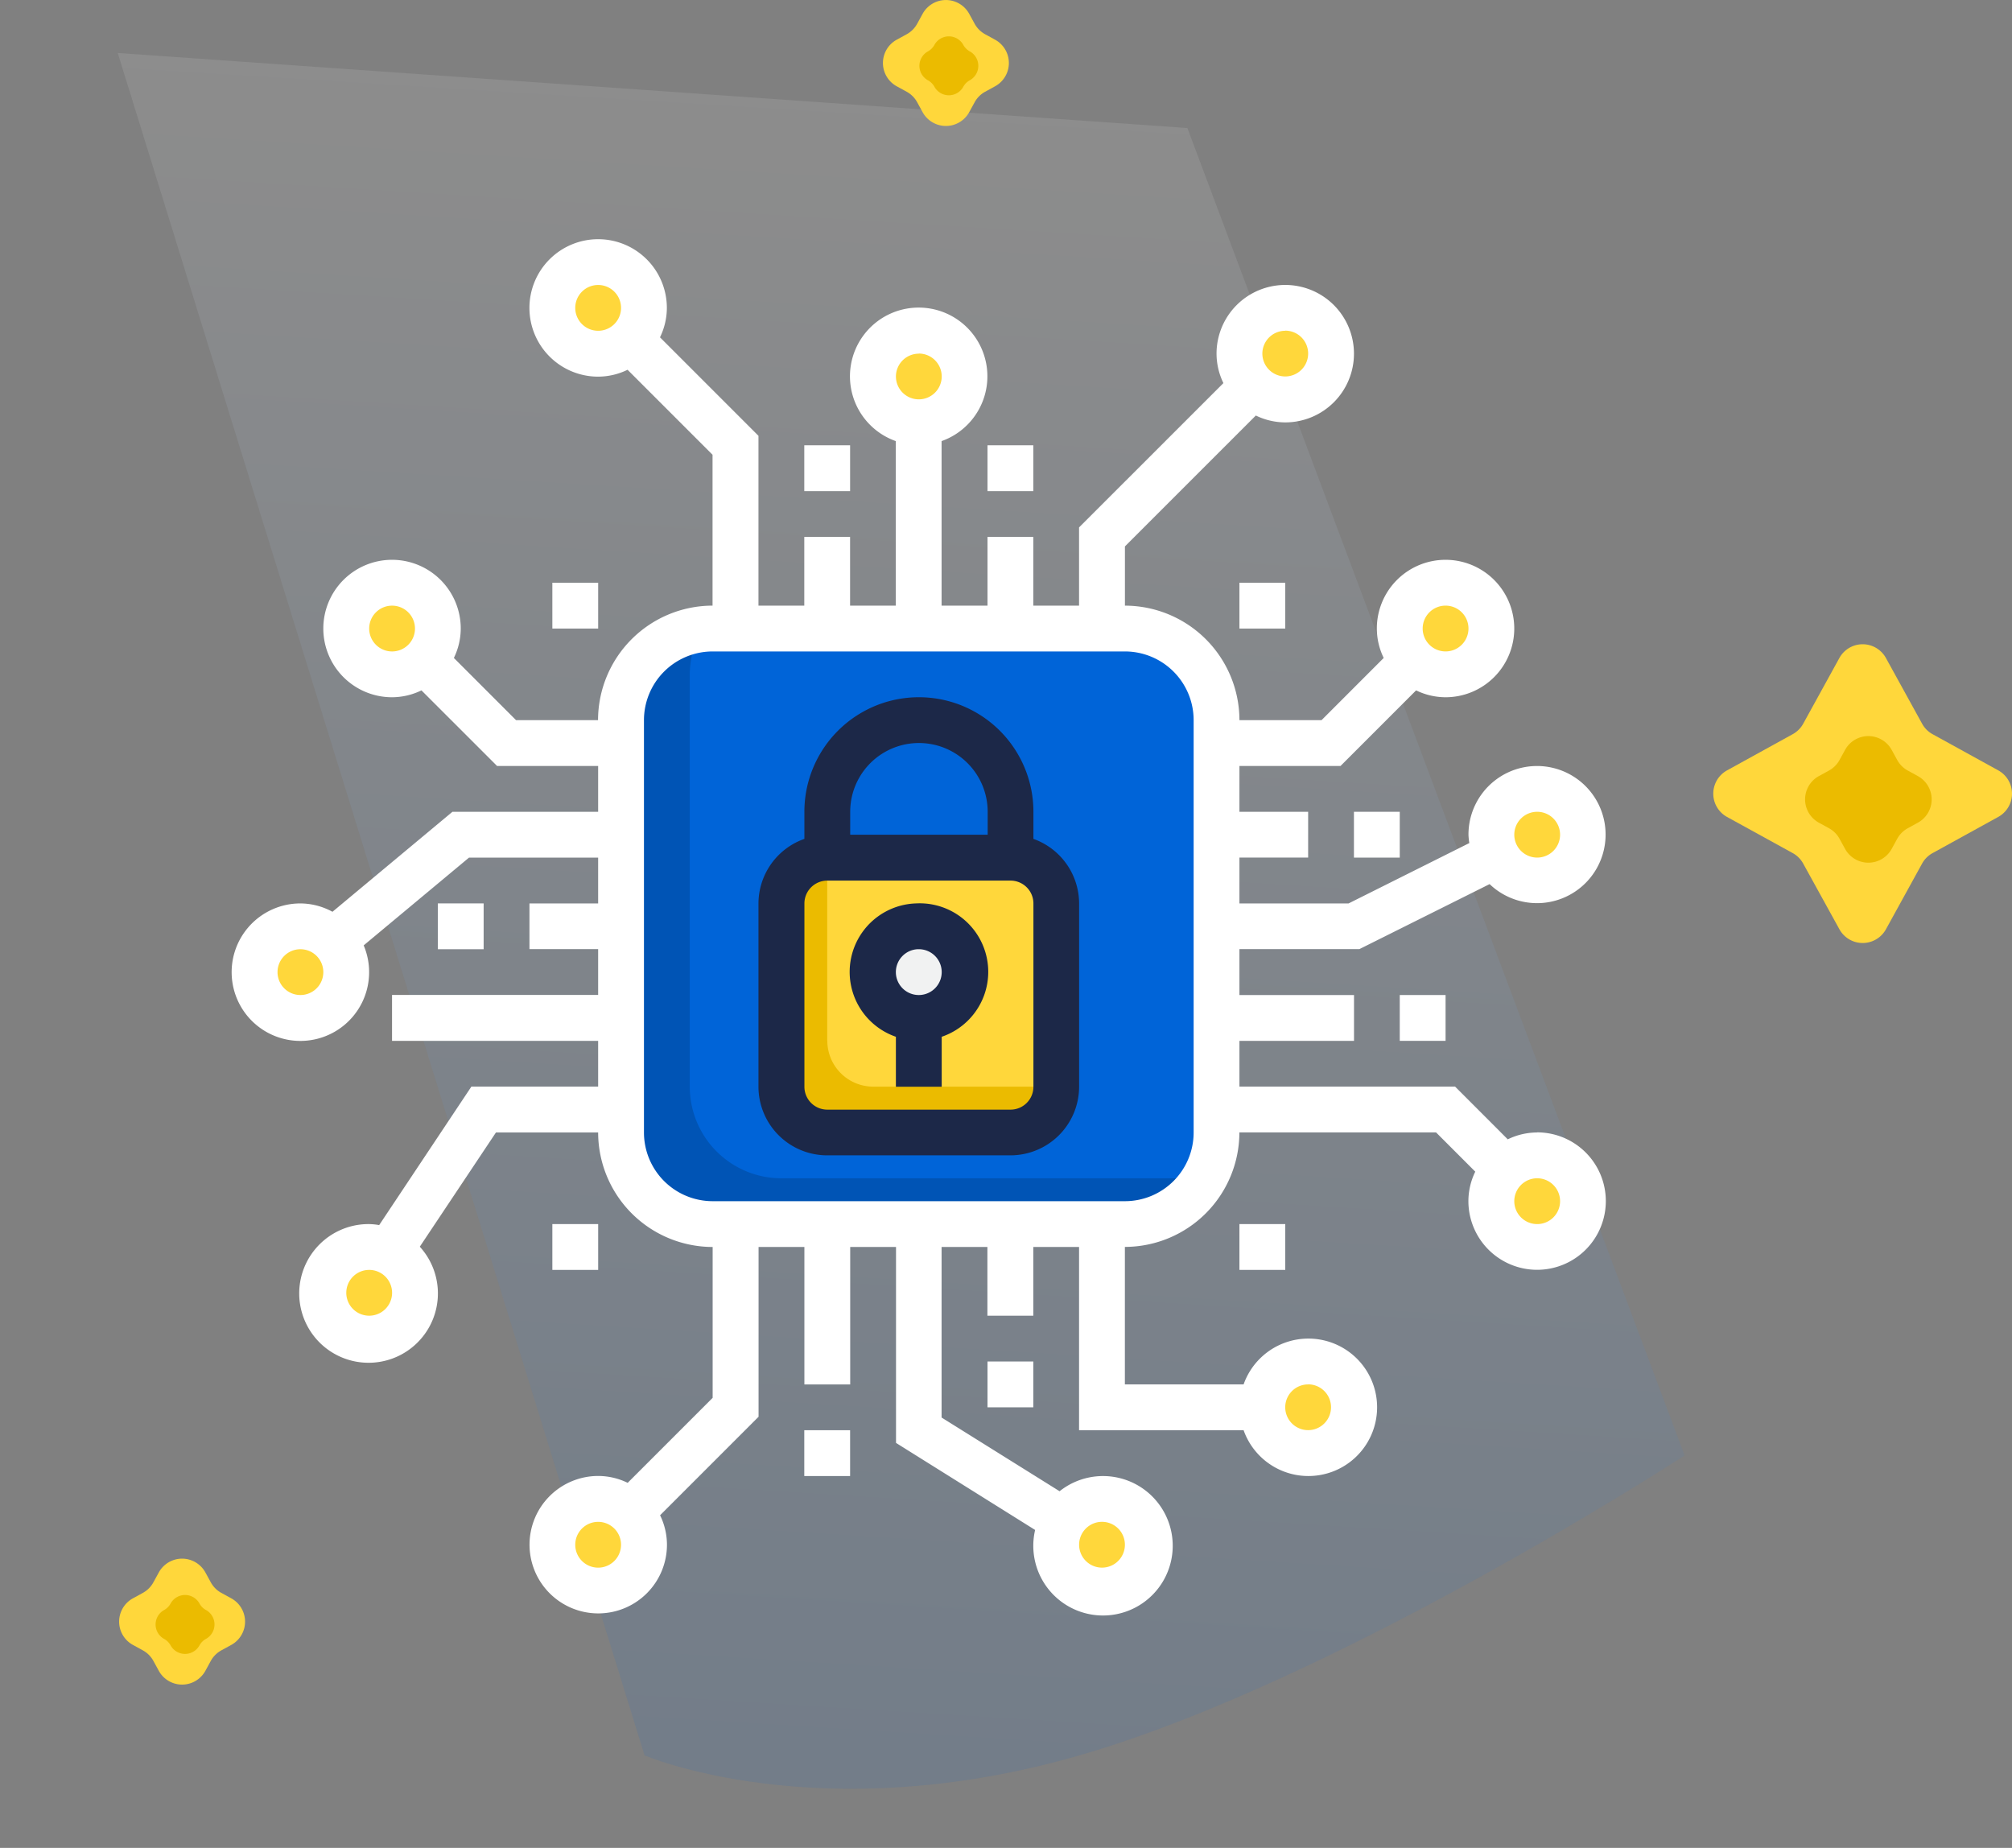<svg xmlns="http://www.w3.org/2000/svg" xmlns:xlink="http://www.w3.org/1999/xlink" width="80.494" height="73.922" viewBox="0 0 80.494 73.922">
  <rect x="0" y="0" width="80.494" height="73.922" fill="#808080" stroke="none"/>
  <defs>
    <linearGradient id="linear-gradient" x1="0.5" x2="0.5" y2="1" gradientUnits="objectBoundingBox">
      <stop offset="0" stop-color="#fff"/>
      <stop offset="1" stop-color="#0064d8"/>
    </linearGradient>
  </defs>
  <g id="Group_3" data-name="Group 3" transform="translate(-1065.5 -365.471)">
    <path id="Path_28438" data-name="Path 28438" d="M42.9,0,66.457,51.579S53.3,61.525,43.132,65.246,25.79,66.457,25.79,66.457L0,0Z" transform="translate(1070.21 367.591) rotate(4.012)" opacity="0.1" fill="url(#linear-gradient)"/>
    <g id="Processor_security" data-name="Processor security" transform="translate(1074.77 375.038)">
      <rect id="Rectangle_3" data-name="Rectangle 3" width="23.823" height="23.823" rx="4" transform="translate(15.577 15.577)" fill="#0064d8"/>
      <path id="Path_37" data-name="Path 37" d="M41.907,40.995H25.414a3.665,3.665,0,0,1-3.665-3.665V20.836a3.627,3.627,0,0,1,.485-1.789A3.652,3.652,0,0,0,19,22.669V39.162a3.665,3.665,0,0,0,3.665,3.665H39.158a3.648,3.648,0,0,0,3.18-1.876A3.721,3.721,0,0,1,41.907,40.995Z" transform="translate(-3.423 -3.427)" fill="#0054b5"/>
      <g id="Group_1" data-name="Group 1" transform="translate(0.915 0.916)">
        <circle id="Ellipse_3" data-name="Ellipse 3" cx="1.833" cy="1.833" r="1.833" transform="translate(24.74 2.749)" fill="#ffd73b"/>
        <circle id="Ellipse_4" data-name="Ellipse 4" cx="1.833" cy="1.833" r="1.833" transform="translate(39.401 1.833)" fill="#ffd73b"/>
        <circle id="Ellipse_5" data-name="Ellipse 5" cx="1.833" cy="1.833" r="1.833" transform="translate(11.913 0)" fill="#ffd73b"/>
        <circle id="Ellipse_6" data-name="Ellipse 6" cx="1.833" cy="1.833" r="1.833" transform="translate(32.071 49.479)" fill="#ffd73b"/>
        <circle id="Ellipse_7" data-name="Ellipse 7" cx="1.833" cy="1.833" r="1.833" transform="translate(40.317 43.981)" fill="#ffd73b"/>
        <circle id="Ellipse_8" data-name="Ellipse 8" cx="1.833" cy="1.833" r="1.833" transform="translate(11.913 49.479)" fill="#ffd73b"/>
        <circle id="Ellipse_9" data-name="Ellipse 9" cx="1.833" cy="1.833" r="1.833" transform="matrix(0.963, -0.27, 0.27, 0.963, 45.396, 13.368)" fill="#ffd73b"/>
        <circle id="Ellipse_10" data-name="Ellipse 10" cx="1.833" cy="1.833" r="1.833" transform="matrix(0.963, -0.27, 0.27, 0.963, 49.071, 36.273)" fill="#ffd73b"/>
        <circle id="Ellipse_11" data-name="Ellipse 11" cx="1.833" cy="1.833" r="1.833" transform="matrix(0.963, -0.27, 0.27, 0.963, 49.065, 21.613)" fill="#ffd73b"/>
        <circle id="Ellipse_12" data-name="Ellipse 12" cx="1.833" cy="1.833" r="1.833" transform="matrix(0.27, -0.963, 0.963, 0.27, 3.243, 15.938)" fill="#ffd73b"/>
        <circle id="Ellipse_13" data-name="Ellipse 13" cx="1.833" cy="1.833" r="1.833" transform="translate(3.311 42.661) rotate(-78.049)" fill="#ffd73b"/>
        <path id="Path_38" data-name="Path 38" d="M4.76,35.665a1.833,1.833,0,0,0,1.4-3.092l-.412.344.412-.344a1.833,1.833,0,1,0-1.4,3.092Z" transform="translate(-2.999 -5.428)" fill="#ffd73b"/>
      </g>
      <rect id="Rectangle_4" data-name="Rectangle 4" width="10.995" height="10.995" rx="2" transform="translate(21.991 24.739)" fill="#ffd73b"/>
      <path id="Path_39" data-name="Path 39" d="M27.833,36.33V29A1.838,1.838,0,0,0,26,30.833v7.33A1.838,1.838,0,0,0,27.833,40h7.33A1.838,1.838,0,0,0,37,38.163h-7.33a1.838,1.838,0,0,1-1.833-1.833Z" transform="translate(-4.009 -4.261)" fill="#ebbb00"/>
      <circle id="Ellipse_14" data-name="Ellipse 14" cx="1.833" cy="1.833" r="1.833" transform="matrix(0.963, -0.27, 0.27, 0.963, 25.243, 28.038)" fill="#f1f2f2"/>
      <path id="Path_40" data-name="Path 40" d="M27,11h1.833v1.833H27Z" transform="translate(-4.093 -2.754)" fill="#fff"/>
      <path id="Path_41" data-name="Path 41" d="M53,35h1.833v1.833H53Z" transform="translate(-6.27 -4.763)" fill="#fff"/>
      <path id="Path_42" data-name="Path 42" d="M35,51h1.833v1.833H35Z" transform="translate(-4.763 -6.103)" fill="#fff"/>
      <path id="Path_43" data-name="Path 43" d="M27,54h1.833v1.833H27Z" transform="translate(-4.093 -6.354)" fill="#fff"/>
      <path id="Path_44" data-name="Path 44" d="M11,31h1.833v1.833H11Z" transform="translate(-2.754 -4.428)" fill="#fff"/>
      <path id="Path_45" data-name="Path 45" d="M35,11h1.833v1.833H35Z" transform="translate(-4.763 -2.754)" fill="#fff"/>
      <path id="Path_46" data-name="Path 46" d="M51,27h1.833v1.833H51Z" transform="translate(-6.103 -4.093)" fill="#fff"/>
      <path id="Path_47" data-name="Path 47" d="M46,17h1.833v1.833H46Z" transform="translate(-5.684 -3.256)" fill="#fff"/>
      <path id="Path_48" data-name="Path 48" d="M16,17h1.833v1.833H16Z" transform="translate(-3.172 -3.256)" fill="#fff"/>
      <path id="Path_49" data-name="Path 49" d="M46,45h1.833v1.833H46Z" transform="translate(-5.684 -5.6)" fill="#fff"/>
      <path id="Path_50" data-name="Path 50" d="M16,45h1.833v1.833H16Z" transform="translate(-3.172 -5.6)" fill="#fff"/>
      <path id="Path_51" data-name="Path 51" d="M31.639,31a2.743,2.743,0,0,0-.808,5.335v2h1.833v-2A2.742,2.742,0,0,0,31.639,31Zm1.024,2.713a.917.917,0,1,1-.953-.881h.037a.916.916,0,0,1,.916.88Z" transform="translate(-4.259 -4.428)" fill="#1c2848"/>
      <path id="Path_52" data-name="Path 52" d="M36,27.666V26.581a4.581,4.581,0,1,0-9.163,0v1.085A2.749,2.749,0,0,0,25,30.246v7.33a2.749,2.749,0,0,0,2.749,2.749h7.33a2.749,2.749,0,0,0,2.749-2.749v-7.33A2.749,2.749,0,0,0,36,27.666Zm-7.33-1.085a2.749,2.749,0,1,1,5.5,0V27.5h-5.5Zm7.33,11a.916.916,0,0,1-.916.916h-7.33a.916.916,0,0,1-.916-.916v-7.33a.916.916,0,0,1,.916-.916h7.33a.916.916,0,0,1,.916.916Z" transform="translate(-3.926 -3.675)" fill="#1c2848"/>
      <path id="Path_53" data-name="Path 53" d="M54.228,37.735a2.7,2.7,0,0,0-1.177.275L50.943,35.9H42.316V34.07H46.9V32.237H42.316V30.4h4.8L52.325,27.8a2.743,2.743,0,1,0-.846-1.975,2.658,2.658,0,0,0,.034.333l-4.832,2.416H42.316V26.739h2.749V24.907H42.316V23.074H46.36l3.024-3.024a2.7,2.7,0,0,0,1.178.275,2.749,2.749,0,1,0-2.749-2.749,2.7,2.7,0,0,0,.275,1.177L45.6,21.242H42.316a4.587,4.587,0,0,0-4.581-4.581V14.291l5.237-5.236a2.7,2.7,0,0,0,1.177.275A2.749,2.749,0,1,0,41.4,6.581a2.7,2.7,0,0,0,.275,1.177L35.9,13.531V16.66H34.07V13.912H32.237V16.66H30.4V10.078a2.749,2.749,0,1,0-1.833,0V16.66H26.739V13.912H24.907V16.66H23.074V9.867l-3.94-3.94a2.7,2.7,0,0,0,.275-1.178A2.749,2.749,0,1,0,16.66,7.5a2.7,2.7,0,0,0,1.177-.275l3.4,3.4V16.66a4.587,4.587,0,0,0-4.581,4.581H13.375l-2.487-2.488a2.7,2.7,0,0,0,.275-1.177,2.749,2.749,0,1,0-2.749,2.749,2.7,2.7,0,0,0,1.177-.275l3.024,3.024H16.66v1.833H10.831l-4.8,4a2.706,2.706,0,0,0-1.283-.334A2.75,2.75,0,1,0,7.28,30.251l4.214-3.511H16.66v1.833H13.912V30.4H16.66v1.833H8.414V34.07H16.66V35.9H11.589L7.9,41.44a2.72,2.72,0,0,0-.4-.04,2.774,2.774,0,1,0,2.025.905l3.047-4.57H16.66a4.587,4.587,0,0,0,4.581,4.581v6.035l-3.4,3.4a2.7,2.7,0,0,0-1.177-.275,2.749,2.749,0,1,0,2.749,2.749,2.7,2.7,0,0,0-.275-1.177l3.94-3.94V42.316h1.833v5.5h1.833v-5.5h1.833v7.838l5.565,3.482a2.789,2.789,0,1,0,.979-1.549L30.4,49.139V42.316h1.833v2.749H34.07V42.316H35.9v7.33h6.583a2.749,2.749,0,1,0,0-1.833h-4.75v-5.5a4.587,4.587,0,0,0,4.581-4.581h7.867l1.57,1.571a2.7,2.7,0,0,0-.275,1.177,2.749,2.749,0,1,0,2.749-2.749Zm0-12.828a.916.916,0,1,1-.916.916A.916.916,0,0,1,54.228,24.907ZM50.563,16.66a.916.916,0,1,1-.916.916A.916.916,0,0,1,50.563,16.66Zm-6.414-11a.916.916,0,1,1-.916.916A.916.916,0,0,1,44.149,5.665Zm-14.66.916a.916.916,0,1,1-.916.916A.916.916,0,0,1,29.488,6.581ZM15.744,4.749a.916.916,0,1,1,.916.916A.916.916,0,0,1,15.744,4.749ZM7.5,17.577a.916.916,0,1,1,.916.916A.916.916,0,0,1,7.5,17.577ZM4.749,32.237a.916.916,0,1,1,.916-.916A.916.916,0,0,1,4.749,32.237ZM7.5,45.065a.916.916,0,1,1,.916-.916A.916.916,0,0,1,7.5,45.065ZM16.66,55.144a.916.916,0,1,1,.916-.916A.916.916,0,0,1,16.66,55.144Zm20.158-1.833a.916.916,0,1,1-.916.916A.916.916,0,0,1,36.818,53.311Zm8.246-5.5a.916.916,0,1,1-.916.916A.916.916,0,0,1,45.065,47.814ZM40.484,37.735a2.749,2.749,0,0,1-2.749,2.749H21.242a2.749,2.749,0,0,1-2.749-2.749V21.242a2.749,2.749,0,0,1,2.749-2.749H37.735a2.749,2.749,0,0,1,2.749,2.749ZM54.228,41.4a.916.916,0,1,1,.916-.916A.916.916,0,0,1,54.228,41.4Z" transform="translate(-2 -2)" fill="#fff"/>
    </g>
    <g id="Group_80" data-name="Group 80" transform="translate(1134.042 391.242)">
      <path id="Polygon_1" data-name="Polygon 1" d="M6.12,1.625a1.063,1.063,0,0,1,1.862,0L9.43,4.254a1.063,1.063,0,0,0,.419.419L12.476,6.12a1.063,1.063,0,0,1,0,1.862L9.848,9.43a1.063,1.063,0,0,0-.419.419L7.983,12.476a1.063,1.063,0,0,1-1.862,0L4.672,9.848a1.063,1.063,0,0,0-.419-.419L1.625,7.983a1.063,1.063,0,0,1,0-1.862L4.254,4.672a1.063,1.063,0,0,0,.419-.419Z" transform="translate(-1.074 -1.074)" fill="#ffd73b"/>
      <path id="Polygon_2" data-name="Polygon 2" d="M2.675,1.625a1.063,1.063,0,0,1,1.862,0l.224.408a1.063,1.063,0,0,0,.419.419l.408.224a1.063,1.063,0,0,1,0,1.862l-.408.224a1.063,1.063,0,0,0-.419.419l-.224.408a1.063,1.063,0,0,1-1.862,0l-.224-.408a1.063,1.063,0,0,0-.419-.419l-.408-.224a1.063,1.063,0,0,1,0-1.862l.408-.224a1.063,1.063,0,0,0,.419-.419Z" transform="translate(2.6 2.6)" fill="#ebbb00"/>
    </g>
    <g id="Group_81" data-name="Group 81" transform="translate(1070.269 427.821)">
      <path id="Polygon_1-2" data-name="Polygon 1" d="M2.659,1.625a1.063,1.063,0,0,1,1.862,0l.219.4a1.063,1.063,0,0,0,.419.419l.4.219a1.063,1.063,0,0,1,0,1.862l-.4.219a1.063,1.063,0,0,0-.419.419l-.219.4a1.063,1.063,0,0,1-1.862,0l-.219-.4a1.063,1.063,0,0,0-.419-.419l-.4-.219a1.063,1.063,0,0,1,0-1.862l.4-.219a1.063,1.063,0,0,0,.419-.419Z" transform="translate(-1.074 -1.074)" fill="#ffd73b"/>
      <path id="Polygon_2-2" data-name="Polygon 2" d="M1.268,1.008a.66.66,0,0,1,1.156,0h0a.66.66,0,0,0,.259.259h0a.66.66,0,0,1,0,1.156h0a.66.66,0,0,0-.259.259h0a.66.66,0,0,1-1.156,0h0a.66.66,0,0,0-.259-.258h0a.66.66,0,0,1,0-1.156h0a.66.66,0,0,0,.259-.26Z" transform="translate(0.788 0.788)" fill="#ebbb00"/>
    </g>
    <g id="Group_82" data-name="Group 82" transform="translate(1100.827 365.471)">
      <path id="Polygon_1-3" data-name="Polygon 1" d="M2.659,1.625a1.063,1.063,0,0,1,1.862,0l.219.4a1.063,1.063,0,0,0,.419.419l.4.219a1.063,1.063,0,0,1,0,1.862l-.4.219a1.063,1.063,0,0,0-.419.419l-.219.4a1.063,1.063,0,0,1-1.862,0l-.219-.4a1.063,1.063,0,0,0-.419-.419l-.4-.219a1.063,1.063,0,0,1,0-1.862l.4-.219a1.063,1.063,0,0,0,.419-.419Z" transform="translate(-1.074 -1.074)" fill="#ffd73b"/>
      <path id="Polygon_2-3" data-name="Polygon 2" d="M1.268,1.008a.66.66,0,0,1,1.156,0h0a.66.66,0,0,0,.259.259h0a.66.66,0,0,1,0,1.156h0a.66.66,0,0,0-.259.259h0a.66.66,0,0,1-1.156,0h0a.66.66,0,0,0-.259-.258h0a.66.66,0,0,1,0-1.156h0a.66.66,0,0,0,.259-.26Z" transform="translate(0.788 0.788)" fill="#ebbb00"/>
    </g>
  </g>
</svg>
